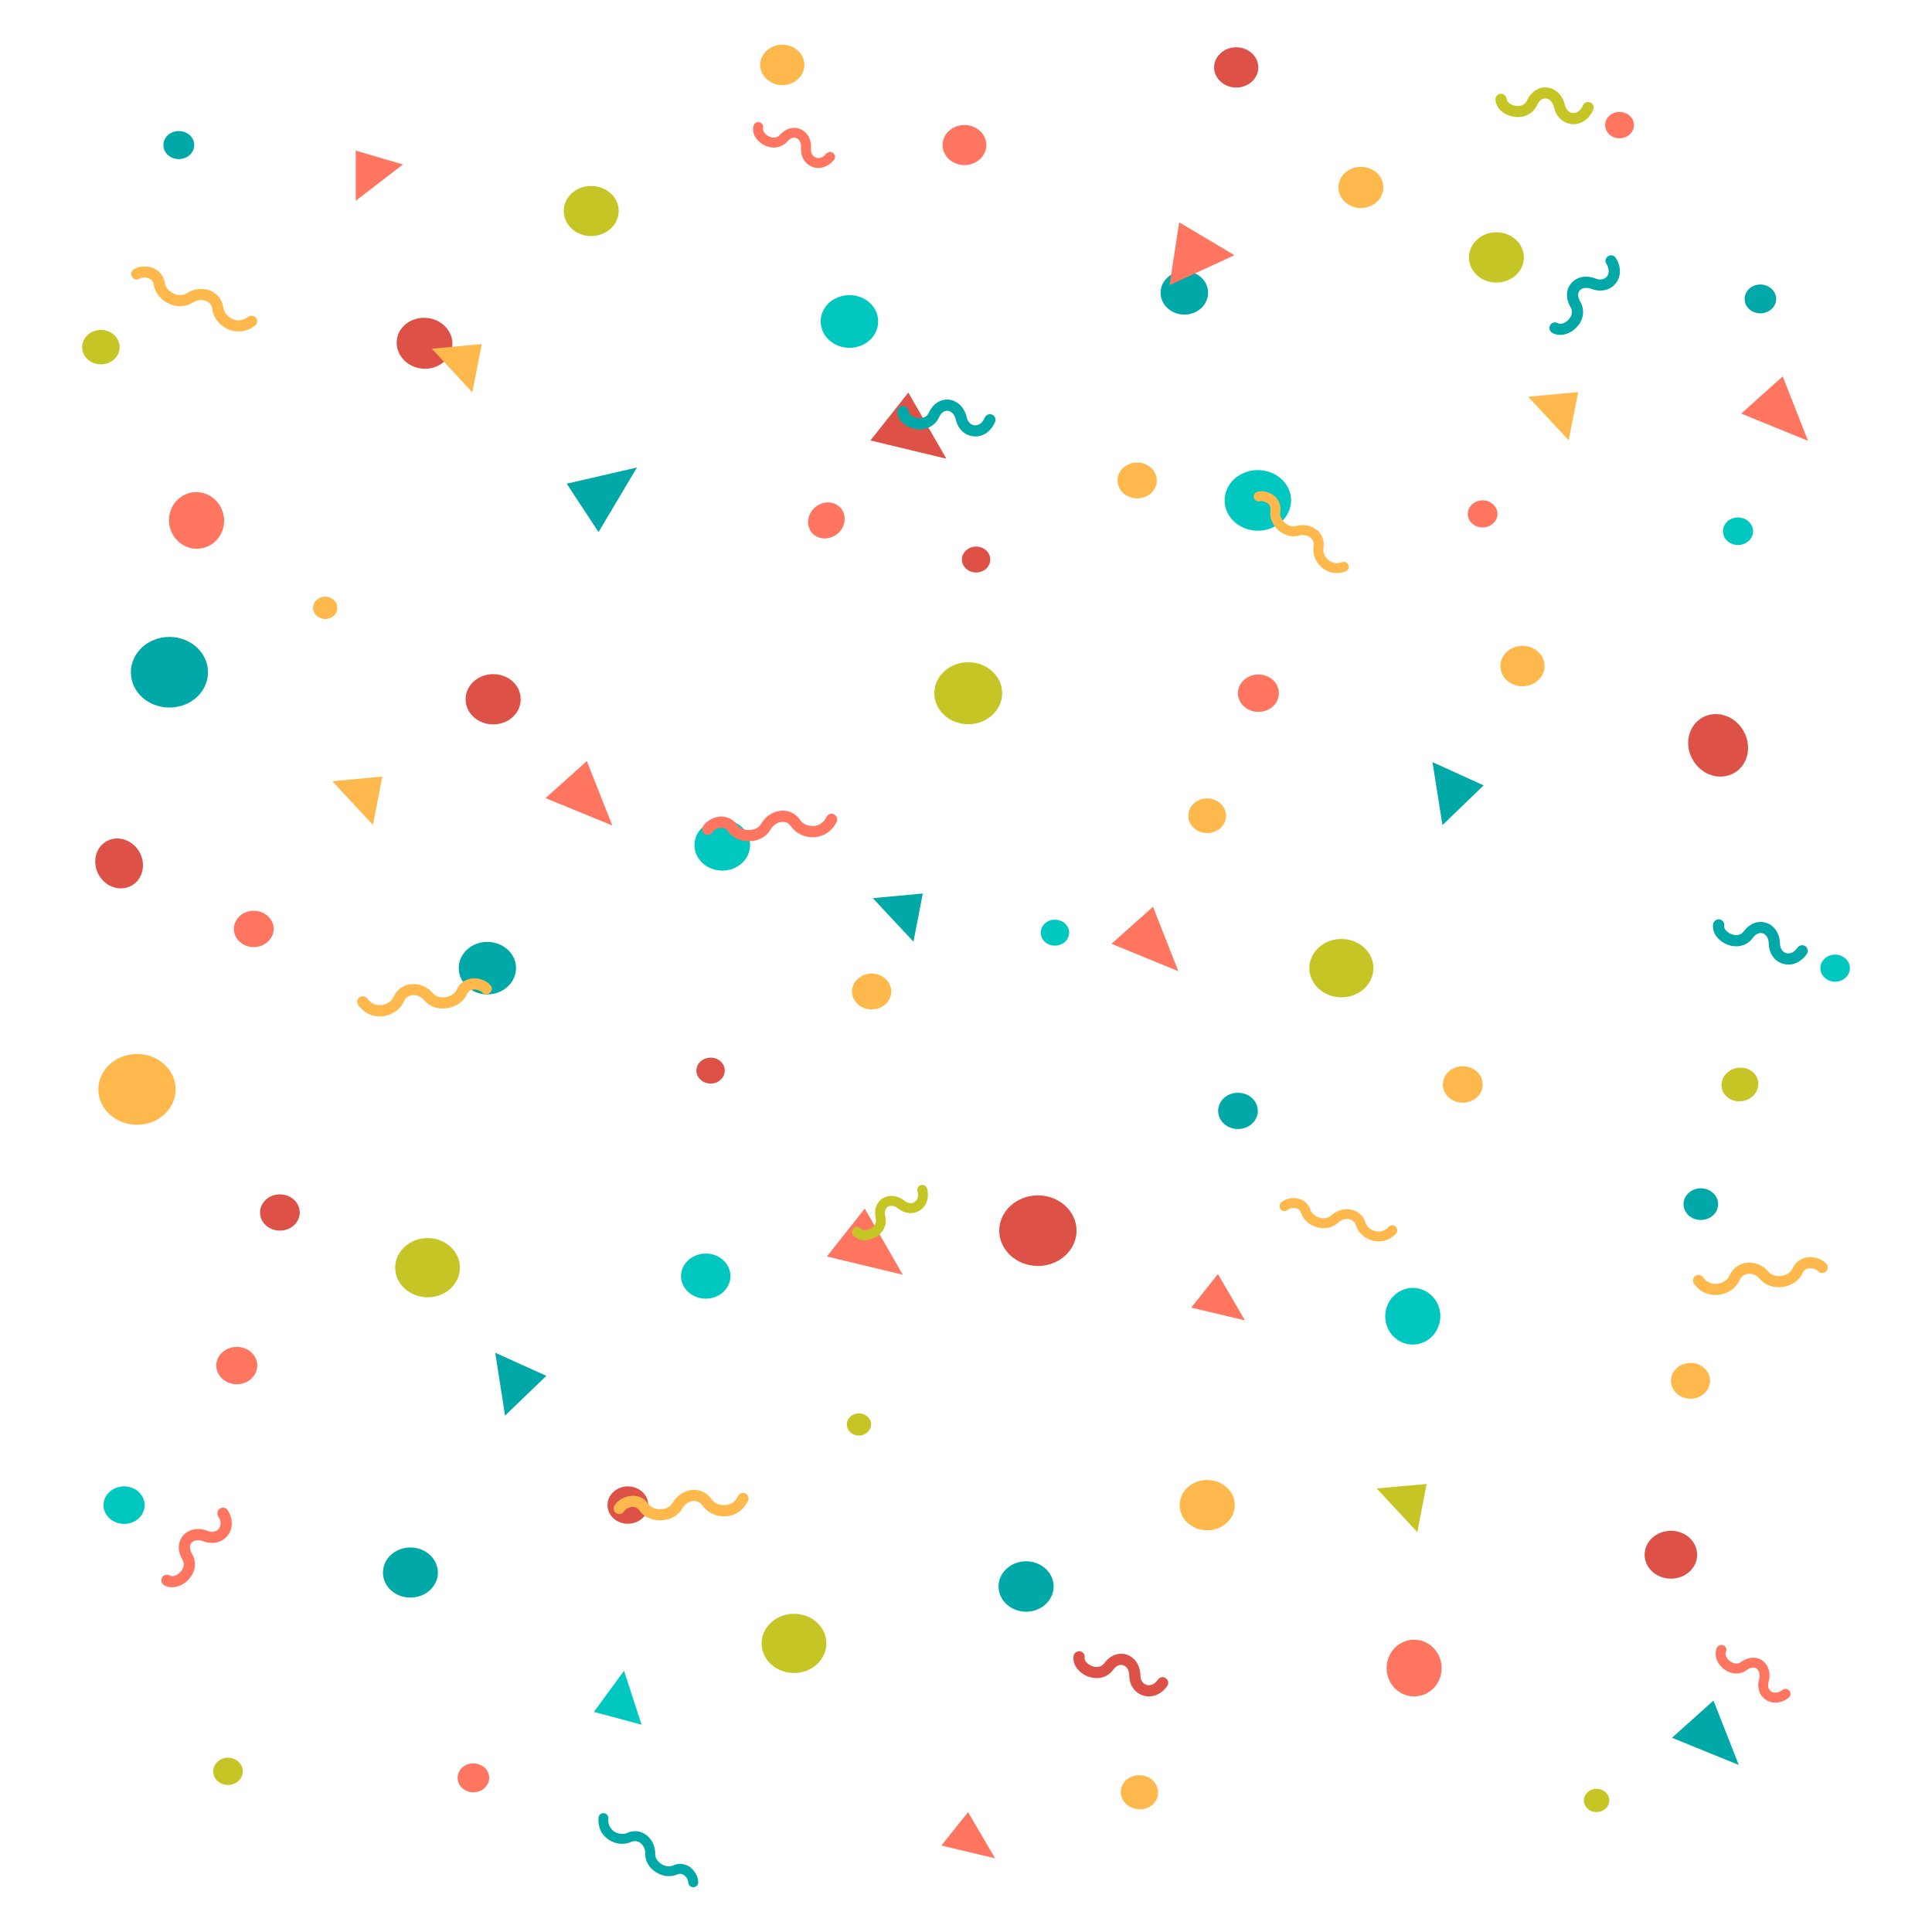 <svg version="1.2" xmlns="http://www.w3.org/2000/svg" viewBox="0 0 1122 1122" width="1122" height="1122">
	<title>background-ai</title>
	<style>
		.s0 { fill: #ffb84b } 
		.s1 { fill: #c5c626 } 
		.s2 { fill: #dd5147 } 
		.s3 { fill: #00a9a7 } 
		.s4 { fill: #00c7bf } 
		.s5 { fill: #ff755f } 
	</style>
	<g id="_Artboards_">
	</g>
	<g id="BG">
	</g>
	<g id="Object">
		<g id="&lt;Group&gt;">
			<path id="&lt;Path&gt;" class="s0" d="m188.9 359.5c-3.9 0-7.1-2.9-7.1-6.5 0-3.6 3.2-6.5 7.1-6.5 3.9 0 7 2.9 7 6.5 0 3.6-3.1 6.5-7 6.5z"/>
			<path id="&lt;Path&gt;" class="s1" d="m248.3 753.4c-10.3 0-18.8-7.7-18.8-17.2 0-9.5 8.5-17.2 18.8-17.2 10.4 0 18.8 7.7 18.8 17.2 0 9.5-8.4 17.2-18.8 17.2z"/>
			<path id="&lt;Path&gt;" class="s1" d="m461.1 971.6c-10.4 0-18.8-7.7-18.8-17.2 0-9.5 8.4-17.2 18.8-17.2 10.4 0 18.8 7.7 18.8 17.2 0 9.5-8.4 17.2-18.8 17.2z"/>
			<path id="&lt;Path&gt;" class="s2" d="m602.8 735.2c-12.4 0-22.5-9.2-22.5-20.5 0-11.3 10.1-20.5 22.5-20.5 12.3 0 22.4 9.2 22.4 20.5 0 11.3-10.1 20.5-22.4 20.5z"/>
			<path id="&lt;Path&gt;" class="s3" d="m987.7 708.5c-5.5 0-10-4.1-10-9.2 0-5 4.5-9.2 10-9.2 5.6 0 10.1 4.2 10.1 9.2 0 5.1-4.5 9.2-10.1 9.2z"/>
			<path id="&lt;Path&gt;" class="s3" d="m98.4 410.9c-12.4 0-22.4-9.1-22.4-20.5 0-11.3 10-20.5 22.4-20.5 12.4 0 22.4 9.2 22.4 20.5 0 11.4-10 20.5-22.4 20.5z"/>
			<path id="&lt;Path&gt;" class="s4" d="m493.3 202c-9.2 0-16.7-6.9-16.7-15.3 0-8.5 7.5-15.3 16.7-15.3 9.3 0 16.7 6.8 16.7 15.3 0 8.4-7.4 15.3-16.7 15.3z"/>
			<path id="&lt;Path&gt;" class="s0" d="m79.6 653.2c-12.4 0-22.5-9.2-22.5-20.5 0-11.4 10.1-20.6 22.5-20.6 12.4 0 22.4 9.2 22.4 20.6 0 11.3-10 20.5-22.4 20.5z"/>
			<path id="&lt;Path&gt;" class="s3" d="m283 577.5c-9.2 0-16.6-6.9-16.6-15.3 0-8.4 7.4-15.2 16.6-15.2 9.2 0 16.7 6.8 16.7 15.2 0 8.4-7.5 15.3-16.7 15.3z"/>
			<path id="&lt;Path&gt;" class="s3" d="m687.8 182.7c-7.6 0-13.8-5.7-13.8-12.7 0-6.9 6.2-12.6 13.8-12.6 7.7 0 13.8 5.7 13.8 12.6 0 7-6.1 12.7-13.8 12.7z"/>
			<path id="&lt;Path&gt;" class="s0" d="m790.3 120.8c-7.2 0-13-5.4-13-12 0-6.6 5.8-11.9 13-11.9 7.2 0 13.1 5.3 13.1 11.9 0 6.6-5.9 12-13.1 12z"/>
			<path id="&lt;Path&gt;" class="s4" d="m1071.8 567.8c-3.3 3.1-8.8 3.1-12.1 0-3.4-3.1-3.4-8 0-11.1 3.3-3.1 8.8-3.1 12.1 0 3.4 3.1 3.4 8 0 11.1z"/>
			<path id="&lt;Path&gt;" class="s5" d="m155.5 546.9c-4.5 4.2-11.8 4.2-16.3 0-4.5-4.1-4.5-10.8 0-14.9 4.5-4.1 11.8-4.1 16.3 0 4.6 4.1 4.6 10.8 0 14.9z"/>
			<path id="&lt;Path&gt;" class="s3" d="m727.1 652.6c-4.5 4.1-11.8 4.1-16.3 0-4.5-4.1-4.5-10.8 0-14.9 4.5-4.1 11.8-4.1 16.3 0 4.5 4.1 4.5 10.8 0 14.9z"/>
			<path id="&lt;Path&gt;" class="s5" d="m867.1 304c-3.3 3.1-8.8 3.1-12.2 0-3.3-3-3.3-8 0-11.1 3.4-3.1 8.9-3.1 12.2 0 3.4 3.1 3.4 8.1 0 11.1z"/>
			<path id="&lt;Path&gt;" class="s0" d="m463.4 46c-5 4.6-13.1 4.6-18.1 0-5.1-4.6-5.1-12 0-16.6 5-4.6 13.1-4.6 18.1 0 5 4.6 5 12 0 16.6z"/>
			<path id="&lt;Path&gt;" class="s2" d="m170.7 711.6c-4.5 4.1-11.8 4.1-16.3 0-4.5-4.1-4.5-10.8 0-14.9 4.5-4.1 11.8-4.1 16.3 0 4.5 4.1 4.5 10.8 0 14.9z"/>
			<path id="&lt;Path&gt;" class="s0" d="m857.7 637.3c-4.6 4.1-11.9 4.1-16.4 0-4.5-4.1-4.5-10.8 0-15 4.5-4.1 11.8-4.1 16.4 0 4.5 4.2 4.5 10.9 0 15z"/>
			<path id="&lt;Path&gt;" class="s3" d="m103.8 92.4c-4.9 0-8.9-3.6-8.9-8.2 0-4.5 4-8.1 8.9-8.1 5 0 9 3.6 9 8.1 0 4.6-4 8.2-9 8.2z"/>
			<path id="&lt;Path&gt;" class="s1" d="m779 579.2c-10.2 0-18.6-7.6-18.6-17 0-9.3 8.4-16.9 18.6-16.9 10.3 0 18.6 7.6 18.6 16.9 0 9.4-8.3 17-18.6 17z"/>
			<path id="&lt;Path&gt;" class="s2" d="m983.1 441.3c-5.2-8.8-2.7-19.8 5.4-24.5 8.1-4.7 18.8-1.3 24 7.6 5.1 8.9 2.7 19.9-5.4 24.5-8.2 4.7-18.9 1.3-24-7.6z"/>
			<path id="&lt;Path&gt;" class="s2" d="m286.4 420.7c-8.8 0-16-6.5-16-14.6 0-8.1 7.2-14.6 16-14.6 8.9 0 16 6.5 16 14.6 0 8.1-7.1 14.6-16 14.6z"/>
			<path id="&lt;Path&gt;" class="s4" d="m72.1 885c-6.6 0-12-4.9-12-10.9 0-6 5.4-10.9 12-10.9 6.6 0 11.9 4.9 11.9 10.9 0 6-5.3 10.9-11.9 10.9z"/>
			<path id="&lt;Path&gt;" class="s2" d="m364.6 884.9c-6.5 0-11.8-4.8-11.8-10.8 0-6 5.3-10.9 11.8-10.9 6.6 0 11.9 4.9 11.9 10.9 0 6-5.3 10.8-11.9 10.8z"/>
			<path id="&lt;Path&gt;" class="s5" d="m940.5 80.3c-4.6 0-8.3-3.4-8.3-7.7 0-4.2 3.7-7.6 8.3-7.6 4.6 0 8.4 3.4 8.4 7.6 0 4.3-3.8 7.7-8.4 7.7z"/>
			<path id="&lt;Path&gt;" class="s5" d="m137.5 803.9c-6.5 0-11.9-4.9-11.9-10.9 0-6 5.4-10.8 11.9-10.8 6.6 0 11.9 4.8 11.9 10.8 0 6-5.3 10.9-11.9 10.9z"/>
			<path id="&lt;Path&gt;" class="s0" d="m701.1 483.8c-6.1 0-11-4.5-11-10.1 0-5.5 4.9-10 11-10 6 0 10.9 4.5 10.9 10 0 5.6-4.9 10.1-10.9 10.1z"/>
			<path id="&lt;Path&gt;" class="s1" d="m58.6 211.6c-6.1 0-10.9-4.5-10.9-10 0-5.5 4.8-10 10.9-10 6 0 10.9 4.5 10.9 10 0 5.5-4.9 10-10.9 10z"/>
			<path id="&lt;Path&gt;" class="s5" d="m730.8 413.4c-6.5 0-11.9-4.8-11.9-10.8 0-6 5.4-10.9 11.9-10.9 6.6 0 11.9 4.9 11.9 10.9 0 6-5.3 10.8-11.9 10.8z"/>
			<path id="&lt;Path&gt;" class="s5" d="m281.4 1038.4c-3.6 3.3-9.4 3.3-13 0-3.5-3.3-3.5-8.6 0-11.9 3.6-3.2 9.4-3.2 13 0 3.6 3.3 3.6 8.6 0 11.9z"/>
			<path id="&lt;Path&gt;" class="s4" d="m618.5 547c-3.3 2.9-8.5 2.9-11.7 0-3.2-3-3.2-7.7 0-10.7 3.2-2.9 8.4-2.9 11.7 0 3.2 3 3.2 7.7 0 10.7z"/>
			<path id="&lt;Path&gt;" class="s2" d="m418.5 627.1c-3.2 2.9-8.4 2.9-11.6 0-3.3-3-3.3-7.8 0-10.7 3.2-2.9 8.4-2.9 11.6 0 3.2 2.9 3.2 7.7 0 10.7z"/>
			<path id="&lt;Path&gt;" class="s2" d="m245.4 214.1c-8.9-0.7-15.6-7.9-15-16.1 0.6-8.1 8.4-14.1 17.3-13.4 8.9 0.7 15.6 7.9 15 16-0.7 8.2-8.4 14.2-17.3 13.5z"/>
			<path id="&lt;Path&gt;" class="s4" d="m419.5 505.6c-9 0-16.2-6.6-16.2-14.8 0-8.1 7.2-14.8 16.2-14.8 8.9 0 16.1 6.7 16.1 14.8 0 8.2-7.2 14.8-16.1 14.8z"/>
			<path id="&lt;Path&gt;" class="s2" d="m970.4 916.8c-8.4 0-15.3-6.2-15.3-13.9 0-7.7 6.9-13.9 15.3-13.9 8.4 0 15.2 6.2 15.2 13.9 0 7.7-6.8 13.9-15.2 13.9z"/>
			<path id="&lt;Path&gt;" class="s4" d="m730.5 308.2c-10.7 0-19.3-7.9-19.3-17.6 0-9.7 8.6-17.6 19.3-17.6 10.6 0 19.3 7.9 19.3 17.6 0 9.7-8.7 17.6-19.3 17.6z"/>
			<path id="&lt;Path&gt;" class="s1" d="m132.4 1036.6c-4.8 0-8.6-3.5-8.6-7.9 0-4.3 3.8-7.9 8.6-7.9 4.8 0 8.6 3.6 8.6 7.9 0 4.4-3.8 7.9-8.6 7.9z"/>
			<path id="&lt;Path&gt;" class="s4" d="m409.9 754.2c-7.9 0-14.4-5.9-14.4-13.1 0-7.2 6.5-13.1 14.4-13.1 7.9 0 14.3 5.9 14.3 13.1 0 7.2-6.4 13.1-14.3 13.1z"/>
			<path id="&lt;Path&gt;" class="s1" d="m932.4 1050.4c-2.9 2.6-7.6 2.6-10.4 0-2.9-2.7-2.9-6.9 0-9.6 2.8-2.6 7.5-2.6 10.4 0 2.9 2.7 2.9 6.9 0 9.6z"/>
			<path id="&lt;Path&gt;" class="s1" d="m343.3 137.1c-8.8 0-15.9-6.5-15.9-14.6 0-8 7.1-14.5 15.9-14.5 8.8 0 16 6.5 16 14.5 0 8.1-7.2 14.6-16 14.6z"/>
			<path id="&lt;Path&gt;" class="s3" d="m238.3 927.8c-8.8 0-15.9-6.5-15.9-14.5 0-8.1 7.1-14.6 15.9-14.6 8.8 0 16 6.5 16 14.6 0 8-7.2 14.5-16 14.5z"/>
			<path id="&lt;Path&gt;" class="s1" d="m869 164.1c-8.8 0-15.9-6.5-15.9-14.6 0-8 7.1-14.6 15.9-14.6 8.8 0 16 6.6 16 14.6 0 8.1-7.2 14.6-16 14.6z"/>
			<path id="&lt;Path&gt;" class="s1" d="m498.8 833.7c-3.9 0-7-2.9-7-6.5 0-3.5 3.1-6.4 7-6.4 3.9 0 7.1 2.9 7.1 6.4 0 3.6-3.2 6.5-7.1 6.5z"/>
			<path id="&lt;Path&gt;" class="s5" d="m826.9 953.3c8.3 3.3 12.4 12.8 9.3 21.3-3.1 8.5-12.4 12.7-20.6 9.5-8.3-3.2-12.4-12.7-9.3-21.2 3.1-8.5 12.3-12.8 20.6-9.6z"/>
			<path id="&lt;Path&gt;" class="s0" d="m981.8 812.3c-6.3 0-11.4-4.7-11.4-10.4 0-5.8 5.1-10.4 11.4-10.4 6.2 0 11.3 4.6 11.3 10.4 0 5.7-5.1 10.4-11.3 10.4z"/>
			<path id="&lt;Path&gt;" class="s5" d="m117 286.1c8.7 1.7 14.5 10.4 12.9 19.3-1.6 8.9-10 14.7-18.7 13-8.7-1.8-14.4-10.4-12.8-19.3 1.6-8.9 9.9-14.7 18.6-13z"/>
			<path id="&lt;Path&gt;" class="s4" d="m826.1 749c8.3 3.2 12.5 12.8 9.3 21.2-3.1 8.5-12.3 12.8-20.6 9.6-8.3-3.2-12.4-12.7-9.3-21.2 3.2-8.5 12.4-12.8 20.6-9.6z"/>
			<path id="&lt;Path&gt;" class="s5" d="m486.5 309.9c-4.7 3.9-11.4 3.7-15-0.5-3.6-4.3-2.7-10.9 1.9-14.8 4.6-4 11.3-3.7 14.9 0.5 3.6 4.2 2.8 10.8-1.8 14.8z"/>
			<path id="&lt;Path&gt;" class="s2" d="m57.4 508.2c-4-7.1-2.1-15.9 4.4-19.6 6.4-3.7 15-1 19.1 6.1 4.1 7 2.1 15.8-4.3 19.5-6.5 3.8-15.1 1.1-19.2-6z"/>
			<path id="&lt;Path&gt;" class="s4" d="m1009.3 316.5c-4.8 0-8.7-3.6-8.7-8 0-4.4 3.9-8 8.7-8 4.8 0 8.8 3.6 8.8 8 0 4.4-4 8-8.8 8z"/>
			<path id="&lt;Path&gt;" class="s5" d="m560.1 95.9c-7 0-12.7-5.2-12.7-11.7 0-6.4 5.7-11.6 12.7-11.6 7 0 12.7 5.2 12.7 11.6 0 6.5-5.7 11.7-12.7 11.7z"/>
			<path id="&lt;Path&gt;" class="s0" d="m661 1050.7c-6-0.5-10.5-5.3-10.1-10.7 0.5-5.5 5.6-9.5 11.6-9 6 0.4 10.5 5.3 10 10.7-0.4 5.5-5.5 9.5-11.5 9z"/>
			<path id="&lt;Path&gt;" class="s1" d="m1012.2 639.4c-5.9 1.1-11.3-2.4-12.3-7.7-0.9-5.3 3-10.5 8.9-11.5 5.8-1 11.3 2.4 12.2 7.7 0.9 5.4-3 10.5-8.8 11.5z"/>
			<path id="&lt;Path&gt;" class="s0" d="m506.2 586.2c-6.3 0-11.4-4.6-11.4-10.4 0-5.7 5.1-10.4 11.4-10.4 6.3 0 11.4 4.7 11.4 10.4 0 5.8-5.1 10.4-11.4 10.4z"/>
			<path id="&lt;Path&gt;" class="s1" d="m562.3 420.6c-10.9 0-19.7-8.1-19.7-18 0-10 8.8-18 19.7-18 10.9 0 19.7 8 19.7 18 0 9.9-8.8 18-19.7 18z"/>
			<path id="&lt;Path&gt;" class="s2" d="m727 47.4c-5 4.6-13.1 4.6-18.1 0-5.1-4.5-5.1-12 0-16.5 5-4.6 13.1-4.6 18.1 0 5 4.5 5 12 0 16.5z"/>
			<path id="&lt;Path&gt;" class="s0" d="m893.2 395.1c-5 4.6-13.1 4.6-18.1 0-5-4.6-5-12 0-16.6 5-4.6 13.1-4.6 18.1 0 5.1 4.6 5.1 12 0 16.6z"/>
			<path id="&lt;Path&gt;" class="s3" d="m595.9 936c-8.8 0-16-6.6-16-14.7 0-8 7.2-14.6 16-14.6 8.8 0 16 6.6 16 14.6 0 8.1-7.2 14.7-16 14.7z"/>
			<path id="&lt;Path&gt;" class="s0" d="m701.1 888.7c-8.9 0-16-6.5-16-14.6 0-8.1 7.1-14.6 16-14.6 8.8 0 16 6.5 16 14.6 0 8.1-7.2 14.6-16 14.6z"/>
			<path id="&lt;Path&gt;" class="s3" d="m1028.8 179.5c-3.6 3.3-9.4 3.3-13 0-3.5-3.2-3.5-8.5 0-11.8 3.6-3.3 9.4-3.3 13 0 3.6 3.3 3.6 8.6 0 11.8z"/>
			<path id="&lt;Path&gt;" class="s5" d="m206.6 116.6v-29.1l27.4 8z"/>
			<path id="&lt;Path&gt;" class="s5" d="m691.8 759.4l15.5-19.5 15.7 26.9z"/>
			<path id="&lt;Path&gt;" class="s3" d="m831.9 442.6l29.7 13.5-23.9 23.1z"/>
			<path id="&lt;Path&gt;" class="s0" d="m193 453.7l29-2.7-5.4 28.1z"/>
			<path id="&lt;Path&gt;" class="s5" d="m546.7 1071.8l15.5-19.4 15.7 26.8z"/>
			<path id="&lt;Path&gt;" class="s3" d="m287.6 785.6l29.7 13.4-24 23.1z"/>
			<path id="&lt;Path&gt;" class="s5" d="m316.8 463.5l24-21.5 14.8 37.4z"/>
			<path id="&lt;Path&gt;" class="s2" d="m505.5 255.8l22-27.8 22.1 38.4z"/>
			<path id="&lt;Path&gt;" class="s5" d="m679.2 165.6l5.6-36.5 32.1 19.1z"/>
			<path id="&lt;Path&gt;" class="s4" d="m372.6 1001.6l-27.7-7.4 17.5-23.9z"/>
			<path id="&lt;Path&gt;" class="s5" d="m480.2 729.7l22-27.8 22.1 38.4z"/>
			<path id="&lt;Path&gt;" class="s0" d="m887.5 230.4l29-2.7-5.5 28z"/>
			<path id="&lt;Path&gt;" class="s5" d="m1011.2 240.2l24.1-21.6 14.7 37.4z"/>
			<path id="&lt;Path&gt;" class="s0" d="m250.8 202.5l29-2.7-5.5 28.1z"/>
			<path id="&lt;Path&gt;" class="s3" d="m347.6 309l-18.5-28.1 40.8-9.4z"/>
			<path id="&lt;Path&gt;" class="s3" d="m506.9 521.6l29-2.7-5.4 28z"/>
			<path id="&lt;Path&gt;" class="s5" d="m645.5 548.1l24.1-21.5 14.7 37.4z"/>
			<path id="&lt;Path&gt;" class="s1" d="m799.5 864.4l29-2.6-5.4 28z"/>
			<path id="&lt;Path&gt;" class="s3" d="m971 1009.2l24.1-21.6 14.7 37.4z"/>
			<g id="&lt;Group&gt;">
				<path id="&lt;Path&gt;" class="s2" d="m624.1 966.6c-0.6-1.6-0.9-3.3-0.6-5 0.3-1.7 2-2.9 3.7-2.6 1.8 0.3 3 1.9 2.7 3.7-0.3 1.6 1.5 3.7 4 4.7 1.1 0.5 5 1.8 7.4-1.5 3.4-4.6 8.3-6.5 13-5 4.7 1.5 7.9 6.3 8 12.1 0 2.7 1.4 4.8 3.5 5.5 2.4 0.7 4.9-0.5 6.7-3.1 1.1-1.5 3.1-1.9 4.5-0.8 1.5 1 1.9 3 0.9 4.5-3.5 5-8.9 7.1-13.9 5.6-4.9-1.5-8.1-6-8.2-11.6 0-3-1.4-5.4-3.5-6-2-0.7-4.1 0.3-5.8 2.6-3.4 4.7-9.4 6.1-15.2 3.7-3.4-1.5-6-4-7.2-6.8z"/>
			</g>
			<g id="&lt;Group&gt;">
				<path id="&lt;Path&gt;" class="s0" d="m427.4 879c-1.7 0.9-3.6 1.4-5.7 1.6-5.5 0.4-10.9-2.1-13.7-6.3-1.3-1.7-3.1-2.7-5.2-2.6-2.6 0.1-5.2 1.8-6.6 4.4-2.3 4-6.8 6.6-12 6.8-5.3 0.3-10.3-1.9-12.9-5.7-1-1.5-2.3-2.1-3.9-2.1-2.2 0.1-4.3 1.4-5 2.6-0.9 1.5-2.9 2-4.5 1.1-1.5-0.9-2-2.9-1.1-4.4 1.9-3.2 6.2-5.6 10.3-5.7 3.9-0.2 7.3 1.5 9.5 4.8 1.4 1.9 4.2 3.1 7.3 3 3-0.2 5.5-1.5 6.6-3.6 2.6-4.5 7.2-7.4 12-7.7 4.4-0.1 8.3 1.8 10.8 5.5 1.6 2.3 4.7 3.7 7.9 3.4 1.9-0.1 5.4-1 7.4-5.2 0.7-1.7 2.7-2.3 4.3-1.6 1.6 0.8 2.3 2.7 1.5 4.3-1.6 3.3-4 5.9-7 7.4z"/>
			</g>
			<g id="&lt;Group&gt;">
				<path id="&lt;Path&gt;" class="s5" d="m99.9 921.8c-1.7 0-3.3-0.4-4.7-1.3-1.5-0.9-2-2.9-1-4.5 0.9-1.5 2.9-1.9 4.4-1 1.4 0.9 4 0.1 5.9-1.8 0.9-0.9 3.6-4 1.4-7.5-2.9-4.9-2.7-10.2 0.4-13.9 3.3-3.8 8.9-4.9 14.3-2.7 2.5 1 5 0.5 6.4-1.2 1.6-1.9 1.5-4.6-0.3-7.4-0.9-1.5-0.5-3.5 1-4.4 1.5-1 3.5-0.6 4.5 0.9 3.3 5.2 3.2 10.9-0.2 15-3.2 3.9-8.6 5.1-13.8 3.1-2.8-1.1-5.5-0.8-7 0.9-1.3 1.6-1.2 3.9 0.3 6.4 3 5 2 11-2.5 15.4-2.6 2.6-6 4-9.1 4z"/>
			</g>
			<g id="&lt;Group&gt;">
				<path id="&lt;Path&gt;" class="s0" d="m992.1 751.5c1.8 0.6 3.8 0.7 5.9 0.5 5.5-0.6 10.3-4 12.3-8.7 0.9-1.9 2.5-3.2 4.6-3.5 2.6-0.4 5.4 0.8 7.3 3.1 3 3.5 7.9 5.2 13.1 4.5 5.3-0.8 9.7-3.8 11.6-8.1 0.7-1.6 1.8-2.5 3.5-2.7 2.1-0.3 4.4 0.6 5.4 1.6 1.1 1.3 3.2 1.5 4.5 0.3 1.4-1.2 1.5-3.2 0.3-4.6-2.5-2.8-7.1-4.3-11.2-3.7-3.8 0.6-6.8 2.9-8.4 6.5-1 2.2-3.6 3.9-6.6 4.3-3 0.4-5.7-0.5-7.2-2.3-3.3-4-8.4-6-13.2-5.3-4.3 0.6-7.8 3.3-9.6 7.4-1.1 2.5-4 4.4-7.1 4.8-1.9 0.2-5.5 0-8.2-3.8-1.1-1.5-3.1-1.8-4.6-0.7-1.4 1-1.7 3.1-0.7 4.5 2.2 3 5 5 8.3 5.9z"/>
			</g>
			<g id="&lt;Group&gt;">
				<path id="&lt;Path&gt;" class="s1" d="m870.1 62.5c-1-1.4-1.5-3-1.6-4.7-0.1-1.8 1.3-3.3 3.1-3.3 1.8-0.1 3.3 1.3 3.4 3 0 1.7 2.2 3.3 4.8 3.9 1.2 0.2 5.3 0.7 7-3.1 2.4-5.1 6.8-8 11.6-7.5 5 0.5 9.1 4.5 10.4 10.1 0.6 2.7 2.4 4.5 4.6 4.7 2.4 0.2 4.6-1.4 5.9-4.4 0.7-1.7 2.6-2.4 4.2-1.7 1.7 0.6 2.5 2.5 1.8 4.2-2.4 5.6-7.2 8.8-12.5 8.4-5-0.5-9.1-4.3-10.3-9.7-0.7-2.9-2.5-5-4.7-5.2-2.1-0.2-3.9 1.2-5.1 3.8-2.5 5.3-8 7.9-14.1 6.7-3.7-0.7-6.8-2.7-8.5-5.2z"/>
			</g>
			<g id="&lt;Group&gt;">
				<path id="&lt;Path&gt;" class="s3" d="m995.5 541.5c-0.6-1.6-0.9-3.2-0.6-4.9 0.3-1.7 2-2.9 3.7-2.7 1.8 0.3 3 2 2.7 3.8-0.3 1.6 1.5 3.6 4 4.7 1.1 0.5 5 1.8 7.4-1.6 3.4-4.5 8.4-6.4 13-4.9 4.7 1.5 7.9 6.2 8 12 0.1 2.8 1.4 4.9 3.6 5.6 2.3 0.7 4.8-0.5 6.6-3.2 1.1-1.4 3.1-1.8 4.6-0.8 1.4 1.1 1.8 3.1 0.8 4.5-3.5 5.1-8.9 7.2-13.9 5.7-4.9-1.5-8.1-6.1-8.2-11.6 0-3-1.4-5.4-3.5-6.1-2-0.6-4.1 0.4-5.8 2.7-3.4 4.7-9.4 6.1-15.2 3.7-3.4-1.5-6-4-7.2-6.9z"/>
			</g>
			<g id="&lt;Group&gt;">
				<path id="&lt;Path&gt;" class="s5" d="m478.9 484.6c-1.8 0.8-3.7 1.4-5.8 1.6-5.4 0.4-10.8-2.1-13.7-6.3-1.2-1.8-3-2.7-5.1-2.6-2.7 0.1-5.2 1.8-6.7 4.3-2.3 4.1-6.7 6.7-12 6.9-5.3 0.3-10.2-1.9-12.9-5.8-0.9-1.4-2.2-2.1-3.9-2-2.2 0.1-4.3 1.4-5 2.6-0.9 1.5-2.9 2-4.4 1.1-1.6-0.9-2.1-2.9-1.2-4.4 2-3.3 6.2-5.6 10.4-5.8 3.8-0.1 7.2 1.6 9.5 4.9 1.3 1.9 4.2 3.1 7.2 2.9 3-0.1 5.5-1.4 6.7-3.5 2.5-4.5 7.1-7.5 12-7.7 4.3-0.2 8.3 1.8 10.7 5.5 1.6 2.3 4.8 3.6 7.9 3.4 1.9-0.1 5.4-1 7.4-5.3 0.8-1.6 2.7-2.3 4.3-1.5 1.6 0.8 2.3 2.7 1.6 4.3-1.6 3.3-4 5.8-7 7.4z"/>
			</g>
			<g id="&lt;Group&gt;">
				<path id="&lt;Path&gt;" class="s3" d="m906.1 194.5c-1.7 0-3.3-0.4-4.8-1.3-1.5-0.9-1.9-2.9-1-4.5 1-1.5 3-1.9 4.5-1 1.3 0.9 3.9 0.1 5.9-1.8 0.8-0.9 3.5-3.9 1.4-7.5-2.9-4.9-2.8-10.2 0.4-13.9 3.2-3.8 8.8-4.9 14.2-2.7 2.6 1 5.1 0.5 6.5-1.2 1.5-1.9 1.4-4.6-0.3-7.4-1-1.5-0.5-3.5 1-4.4 1.5-1 3.5-0.6 4.4 0.9 3.3 5.2 3.3 10.9-0.1 15-3.2 3.9-8.7 5.1-13.9 3.1-2.7-1.1-5.5-0.7-6.9 0.9-1.3 1.6-1.2 3.9 0.3 6.4 2.9 5 2 11-2.5 15.4-2.7 2.6-6 4-9.1 4z"/>
			</g>
			<g id="&lt;Group&gt;">
				<path id="&lt;Path&gt;" class="s0" d="m216.3 589.7c1.9 0.5 3.9 0.7 5.9 0.5 5.5-0.6 10.3-4 12.4-8.7 0.8-2 2.4-3.2 4.5-3.5 2.7-0.4 5.5 0.7 7.4 3 2.9 3.6 7.8 5.3 13 4.5 5.3-0.7 9.7-3.8 11.6-8 0.7-1.6 1.9-2.5 3.5-2.8 2.2-0.3 4.5 0.6 5.4 1.6 1.2 1.4 3.2 1.5 4.5 0.3 1.4-1.2 1.5-3.2 0.3-4.5-2.5-2.9-7.1-4.4-11.2-3.8-3.8 0.6-6.8 2.9-8.4 6.5-1 2.2-3.6 3.9-6.6 4.3-2.9 0.4-5.6-0.4-7.2-2.3-3.3-3.9-8.4-5.9-13.2-5.2-4.3 0.6-7.8 3.3-9.6 7.3-1.1 2.5-3.9 4.5-7.1 4.8-1.9 0.2-5.4 0-8.2-3.8-1.1-1.4-3.1-1.7-4.5-0.7-1.5 1.1-1.8 3.1-0.7 4.5 2.1 3 5 5 8.2 6z"/>
			</g>
			<g id="&lt;Group&gt;">
				<path id="&lt;Path&gt;" class="s3" d="m522.7 243.9c-0.9-1.5-1.5-3-1.6-4.7-0.1-1.8 1.3-3.3 3.1-3.4 1.8-0.1 3.3 1.3 3.4 3.1 0.1 1.6 2.2 3.3 4.8 3.8 1.2 0.2 5.3 0.7 7-3 2.4-5.2 6.8-8.1 11.7-7.6 4.9 0.5 9 4.5 10.3 10.2 0.6 2.7 2.4 4.5 4.6 4.7 2.5 0.2 4.7-1.5 5.9-4.5 0.7-1.6 2.6-2.4 4.3-1.7 1.6 0.7 2.4 2.6 1.7 4.2-2.4 5.7-7.2 8.9-12.4 8.4-5.1-0.4-9.2-4.2-10.4-9.7-0.7-2.9-2.5-4.9-4.7-5.1-2-0.3-3.9 1.1-5.1 3.8-2.4 5.2-8 7.9-14.1 6.7-3.7-0.8-6.7-2.7-8.5-5.2z"/>
			</g>
			<g id="&lt;Group&gt;">
				<path id="&lt;Path&gt;" class="s0" d="m138.5 192.5c-1.9 0-3.9-0.4-5.8-1.2-5.1-2.1-8.8-6.7-9.4-11.8-0.3-2.1-1.5-3.8-3.4-4.6-2.4-1.1-5.4-0.8-7.9 0.8-3.9 2.6-9 2.9-13.8 0.7-4.8-2.2-8.2-6.4-8.9-11-0.2-1.7-1-2.9-2.6-3.6-1.9-0.9-4.4-0.7-5.6 0-1.5 1-3.5 0.6-4.4-1-1-1.5-0.5-3.5 1-4.4 3.2-2 8-2.2 11.8-0.5 3.5 1.7 5.7 4.7 6.3 8.7 0.3 2.3 2.3 4.6 5.1 5.9 2.7 1.2 5.5 1.2 7.5-0.2 4.3-2.8 9.7-3.3 14.2-1.3 3.9 1.8 6.5 5.3 7.1 9.7 0.4 2.8 2.6 5.4 5.5 6.6 1.7 0.8 5.2 1.6 8.9-1.3 1.5-1.1 3.5-0.8 4.6 0.6 1.1 1.4 0.8 3.5-0.6 4.5-2.9 2.3-6.2 3.4-9.6 3.4z"/>
			</g>
			<g id="&lt;Group&gt;">
				<path id="&lt;Path&gt;" class="s5" d="m996.4 961.2c-0.2-1.5 0.1-3 0.7-4.3 0.7-1.4 2.5-2 3.9-1.3 1.4 0.7 2 2.4 1.3 3.9-0.7 1.2 0.3 3.5 2.1 5 0.8 0.7 3.8 2.8 6.7 0.7 4.1-3 8.8-3.3 12.3-0.9 3.7 2.6 5.1 7.5 3.7 12.4-0.7 2.4-0.1 4.5 1.5 5.6 1.8 1.2 4.3 0.9 6.6-0.9 1.2-0.9 3-0.7 4 0.5 1 1.3 0.7 3.1-0.5 4.1-4.3 3.3-9.4 3.7-13.3 1.1-3.7-2.5-5.2-7.2-3.8-12 0.7-2.5 0.1-4.9-1.5-6.1-1.5-1-3.5-0.7-5.6 0.8-4.1 3.1-9.6 2.7-13.8-0.9-2.6-2.1-4.1-5-4.3-7.7z"/>
			</g>
			<g id="&lt;Group&gt;">
				<path id="&lt;Path&gt;" class="s0" d="m802.8 720.8c-1.7 0.3-3.5 0.2-5.3-0.2-4.7-1.1-8.7-4.6-10-8.9-0.6-1.8-1.9-3.1-3.7-3.6-2.3-0.6-4.8 0.2-6.8 2-2.9 2.8-7.4 3.8-11.9 2.7-4.6-1.2-8.2-4.4-9.5-8.3-0.4-1.5-1.3-2.4-2.8-2.8-1.8-0.5-4 0.1-4.9 0.9-1.2 1.1-3 1-4.1-0.2-1-1.2-0.9-3 0.3-4.1 2.4-2.2 6.7-3.1 10.2-2.1 3.4 0.9 5.8 3.2 6.8 6.6 0.7 2 2.8 3.7 5.4 4.4 2.6 0.7 5 0.2 6.6-1.3 3.3-3.1 8-4.4 12.2-3.3 3.7 1 6.6 3.7 7.7 7.4 0.7 2.4 3.1 4.4 5.8 5 1.6 0.4 4.8 0.6 7.7-2.5 1-1.2 2.9-1.3 4-0.2 1.2 1.1 1.3 2.9 0.2 4.1-2.2 2.4-4.9 3.9-7.9 4.4z"/>
			</g>
			<g id="&lt;Group&gt;">
				<path id="&lt;Path&gt;" class="s1" d="m499.2 719.8c-1.4-0.5-2.7-1.3-3.7-2.4-1-1.2-0.9-3 0.3-4.1 1.2-1 3-0.9 4.1 0.3 0.9 1.1 3.3 1.1 5.5 0 0.9-0.5 4-2.4 3.2-5.9-1.2-4.9 0.3-9.4 3.9-11.7 3.8-2.4 8.8-1.9 12.9 1.4 1.9 1.5 4.1 1.8 5.7 0.7 1.9-1.2 2.5-3.6 1.7-6.4-0.4-1.5 0.5-3.1 2-3.5 1.6-0.4 3.1 0.5 3.6 2 1.4 5.3-0.2 10.1-4.1 12.7-3.8 2.5-8.7 2.1-12.6-1-2-1.7-4.4-2.1-6.1-1.1-1.5 1-2.1 3-1.5 5.5 1.3 5-1.1 9.9-6.1 12.4-3 1.6-6.2 1.9-8.8 1.1z"/>
			</g>
			<g id="&lt;Group&gt;">
				<path id="&lt;Path&gt;" class="s3" d="m349.5 1064.4c1 1.4 2.2 2.7 3.7 3.8 4 2.8 9.2 3.4 13.3 1.5 1.8-0.8 3.6-0.6 5.1 0.4 2 1.3 3.2 3.7 3.1 6.3-0.1 4.2 2.1 8.2 6 10.7 4 2.7 8.7 3.2 12.5 1.5 1.4-0.6 2.7-0.5 3.9 0.3 1.6 1 2.6 3 2.6 4.2 0 1.6 1.3 2.9 2.9 2.9 1.6 0 2.9-1.3 2.9-2.9 0-3.3-2.1-7-5.2-9.1-2.9-1.8-6.3-2.1-9.5-0.6-1.9 0.9-4.6 0.5-6.9-1-2.2-1.5-3.5-3.7-3.4-5.8 0.1-4.6-2.1-8.9-5.7-11.3-3.2-2.2-7.1-2.4-10.7-0.8-2.2 1-5.3 0.6-7.6-1-1.3-1-3.6-3.2-3.2-7.4 0.1-1.5-1-3-2.6-3.1-1.6-0.2-3 1-3.1 2.6-0.3 3.2 0.4 6.3 1.9 8.8z"/>
			</g>
			<g id="&lt;Group&gt;">
				<path id="&lt;Path&gt;" class="s5" d="m437.7 77.5c-0.4-1.5-0.5-3-0.1-4.4 0.4-1.6 1.9-2.5 3.5-2.1 1.5 0.4 2.4 2 2 3.5-0.3 1.4 1 3.4 3.2 4.6 0.9 0.5 4.2 1.9 6.7-0.8 3.3-3.8 7.9-5 11.8-3.3 4.2 1.7 6.6 6.2 6.2 11.3-0.2 2.5 0.8 4.4 2.7 5.2 2 0.8 4.3 0 6.1-2.2 1.1-1.2 2.9-1.4 4.1-0.4 1.2 1.1 1.4 2.9 0.3 4.1-3.5 4.1-8.4 5.6-12.7 3.8-4.2-1.7-6.6-6-6.3-10.9 0.2-2.7-0.8-4.9-2.6-5.7-1.7-0.7-3.6 0-5.3 1.9-3.5 3.9-8.9 4.7-13.8 2-2.9-1.6-5-4-5.8-6.6z"/>
			</g>
			<g id="&lt;Group&gt;">
				<path id="&lt;Path&gt;" class="s0" d="m772.4 332.2c-1.6-0.5-3.2-1.3-4.6-2.5-3.8-3.1-5.7-8-4.9-12.5 0.3-1.9-0.3-3.6-1.7-4.8-1.7-1.6-4.4-2.1-6.9-1.4-3.9 1.2-8.4 0-11.9-3-3.5-3.2-5.3-7.6-4.6-11.7 0.2-1.5-0.2-2.7-1.3-3.7-1.4-1.3-3.6-1.8-4.7-1.5-1.6 0.4-3.2-0.5-3.6-2-0.4-1.6 0.5-3.1 2.1-3.5 3.2-0.9 7.4 0.2 10.1 2.7 2.5 2.3 3.6 5.5 3.1 9-0.4 2 0.7 4.5 2.7 6.3 2 1.8 4.4 2.5 6.5 1.9 4.4-1.3 9.1-0.3 12.4 2.6 2.9 2.5 4.1 6.2 3.5 10.1-0.5 2.4 0.7 5.3 2.9 7.1 1.3 1 4 2.6 7.9 1.2 1.5-0.6 3.2 0.2 3.7 1.7 0.6 1.5-0.2 3.1-1.7 3.7-3 1.1-6.1 1.2-9 0.3z"/>
			</g>
			<path id="&lt;Path&gt;" class="s2" d="m572.7 330.3c-3.2 2.9-8.4 2.9-11.6 0-3.3-3-3.3-7.7 0-10.7 3.2-2.9 8.4-2.9 11.6 0 3.2 3 3.2 7.7 0 10.7z"/>
			<path id="&lt;Path&gt;" class="s0" d="m660.4 289.4c-6.3 0-11.4-4.6-11.4-10.4 0-5.7 5.1-10.4 11.4-10.4 6.3 0 11.4 4.7 11.4 10.4 0 5.8-5.1 10.4-11.4 10.4z"/>
		</g>
	</g>
</svg>